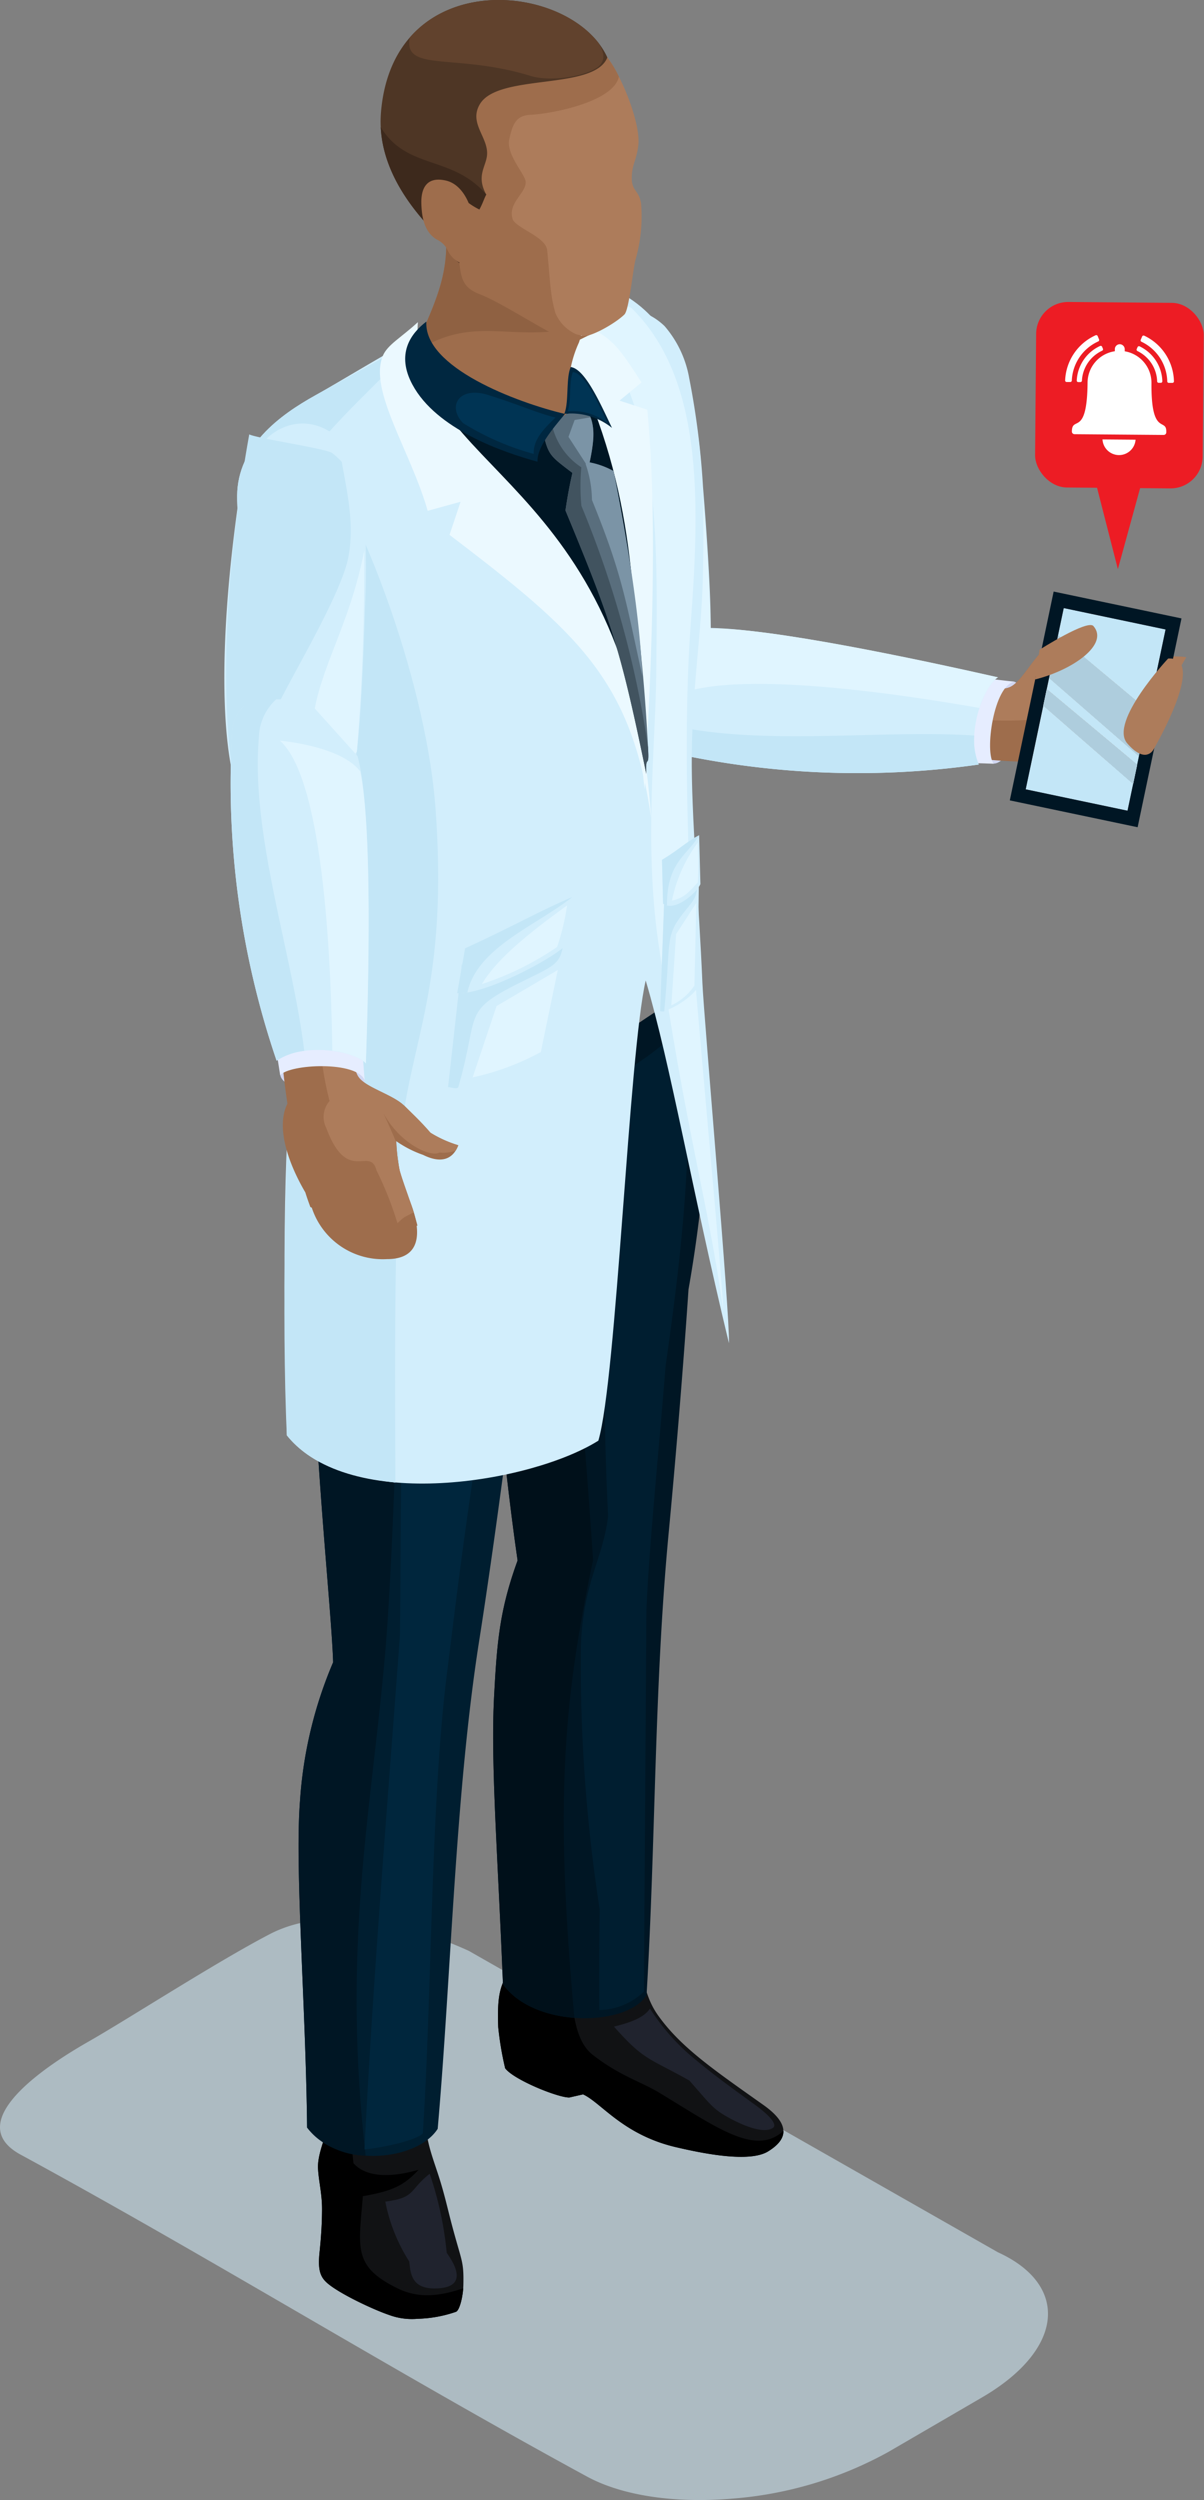 <svg xmlns="http://www.w3.org/2000/svg" width="140.125" height="290.903" viewBox="0 0 140.125 290.903">
  <rect x="0" y="0" width="140.125" height="290.903" fill="#808080" stroke="none"/>
  <g id="ILLUSTRATION" transform="translate(-7081.998 -2033.654)">
    <path id="Path_22544" data-name="Path 22544" d="M7198.14,2295.73l-61.58-35.073c-6.714-3.067-16.322-5.508-23.161-1.949-6.232,3.244-16.5,9.882-21.038,12.47-3.447,1.967-15.416,9.137-7.962,13.191,21.93,11.924,43.632,25.335,65.9,37.449,4.211,2.291,10.373,3.119,16.84,2.582a44.6,44.6,0,0,0,18.238-5.432q5.552-3.228,10.921-6.357c4.83-2.812,7.391-6.138,7.645-9.213C7204.191,2300.394,7202.261,2297.611,7198.14,2295.73Z" fill="#c1d5de" fill-rule="evenodd" opacity="0.7" style="mix-blend-mode: multiply;isolation: isolate"/>
    <g id="Group_10723" data-name="Group 10723">
      <g id="Group_10722" data-name="Group 10722">
        <path id="Path_22545" data-name="Path 22545" d="M7156.146,2261.5c.91,3.195,1.139,4.845,2.466,6.7,2.647,3.71,6.55,6.359,12.233,10.387,2.7,1.917,3.275,3.734.536,5.405-2.155,1.315-7.43.27-10.724-.5-6.181-1.454-8.681-5.175-10.8-6.142l-1.6.364c-1.312.022-6.462-2.057-7.467-3.4a36.775,36.775,0,0,1-.807-4.789c-.19-5.233.63-4.7,2.029-8.794C7146.774,2261.068,7151.381,2261.335,7156.146,2261.5Z" fill="#111214" fill-rule="evenodd"/>
        <path id="Path_22546" data-name="Path 22546" d="M7173.174,2281.6c.026.826-.533,1.626-1.793,2.4-2.155,1.315-7.43.27-10.724-.5-6.181-1.454-8.681-5.175-10.8-6.142l-1.6.364c-1.312.022-6.462-2.057-7.467-3.4a36.775,36.775,0,0,1-.807-4.789c-.19-5.233.63-4.7,2.029-8.794,2.106.154,4.181.291,6.253.41.376,3.445-.126,9.386,2.708,11.6,3.17,2.471,5.642,3.129,7.76,4.417C7165.487,2281.25,7169.943,2284.583,7173.174,2281.6Z" fill-rule="evenodd"/>
        <path id="Path_22547" data-name="Path 22547" d="M7157.645,2267.37c-.674.995-2,1.556-4.191,2.1,3.535,3.985,4.033,3.611,8.781,6.28,2.393,2.734,2.725,3.253,4.252,4.135,1.823,1.053,4.4,2.135,5.48,1.357.465-.334-.161-1.271-2.169-2.726-2.277-1.65-4.6-3.322-6.691-5.066A24.7,24.7,0,0,1,7157.645,2267.37Z" fill="#20232e" fill-rule="evenodd"/>
      </g>
      <path id="Path_22548" data-name="Path 22548" d="M7138.446,2174.085a76.613,76.613,0,0,1-.674-12.21c3.853-1.541,7.9-3,11.808-4.706l-.279-.235c4.139-1.943,7.706-4.962,12.48-7.7,2,6.288,2.737,9.1,2.585,14.22a156.736,156.736,0,0,1-2.236,20.226c-.7,10.361-1.628,21.173-2.3,28.248-1.715,18.05-1.5,35.856-2.584,53.875-2.237,3.671-13.027,3.9-16.713-1.264-.552-14.254-1.443-25.51-1.041-33.309.336-6.493.645-10.233,2.745-16C7140.838,2205.624,7138.957,2187.947,7138.446,2174.085Z" fill="#001624" fill-rule="evenodd"/>
      <path id="Path_22549" data-name="Path 22549" d="M7120.451,2280.438c-.792,2.31-1.514,4.1-1.44,5.551.076,1.5.487,2.965.468,4.868-.016,1.63-.1,3.017-.29,4.863-.192,1.888,0,2.781.833,3.535,1.347,1.226,5.358,3.122,7.258,3.767a7.65,7.65,0,0,0,3.327.446,14.789,14.789,0,0,0,4.459-.812c.41-.154.831-1.747.861-3.127.062-2.891-.2-2.647-1.4-7.229-.41-1.565-.74-3.057-1.3-4.886-.7-2.277-1.57-4.281-1.661-6.521l-8.465-.331Z" fill="#111214" fill-rule="evenodd"/>
      <path id="Path_22550" data-name="Path 22550" d="M7120.451,2280.438c-.792,2.31-1.514,4.1-1.44,5.551.076,1.5.487,2.965.468,4.868-.016,1.63-.1,3.017-.29,4.863-.192,1.888,0,2.781.833,3.535,1.347,1.226,5.358,3.122,7.258,3.767a7.65,7.65,0,0,0,3.327.446,14.789,14.789,0,0,0,4.459-.812c.372-.14.751-1.458.842-2.732h-.023c-2.588.882-5.1,1.234-7.583.02-5.248-2.562-4.565-4.692-4.072-10.741,3.414-.6,4.756-1.208,6.488-3.078-2.911.856-6.039,1.009-7.588-.77l-.48-4.812Z" fill-rule="evenodd"/>
      <path id="Path_22551" data-name="Path 22551" d="M7151.023,2215.172c-3.539,16.722-4.435,28.522-2.175,53.278-3.257-.241-6.576-1.477-8.314-3.911-.552-14.254-1.443-25.51-1.041-33.309.336-6.493.645-10.233,2.745-16-1.8-12.349-4.4-38.041-3.848-51.815l7.391-2.955C7148.022,2180.834,7149.435,2191.343,7151.023,2215.172Z" fill="#00101a" fill-rule="evenodd"/>
      <path id="Path_22552" data-name="Path 22552" d="M7143.371,2181.424c-1.364,13.888-4.037,33.189-5.589,43.047-2.819,17.91-3.261,38.911-4.844,56.893-2.447,3.826-11.667,4.615-15.2-.147-.153-14.264-1.447-30.234-.826-38.019a49.212,49.212,0,0,1,3.856-16.122c-.355-11.118-6.155-56.787,1.507-65.749a6.7,6.7,0,0,1,1.442-2.028l11.162-.872,13.241-1.541a38.359,38.359,0,0,1-.1,15.725,2.439,2.439,0,0,1-.3.648c-.126.936-.294,1.881-.507,2.827C7147.027,2176.953,7144.907,2179.378,7143.371,2181.424Z" fill="#001e30" fill-rule="evenodd"/>
      <path id="Path_22553" data-name="Path 22553" d="M7131.253,2172.251a43.66,43.66,0,0,0-2.765,15.325c-.19,8.453-.819,28.439-1.622,37.953-1.573,18.65-5.126,34.193-2.311,58.957a9.074,9.074,0,0,1-6.814-3.269c-.153-14.264-1.447-30.235-.826-38.019a49.212,49.212,0,0,1,3.856-16.122c-.362-11.338-6.389-58.615,1.976-66.242l12.751-.873C7133.856,2164.7,7133.338,2167.424,7131.253,2172.251Z" fill="#001624" fill-rule="evenodd"/>
      <path id="Path_22554" data-name="Path 22554" d="M7132.008,2286.592c-2.449,1.932-1.591,2.776-5.167,3.243a20.023,20.023,0,0,0,2.788,6.969c.143,1.348.252,3.116,2.875,3.132,4.9.032,1.5-4.011,1.483-4.163A40.31,40.31,0,0,0,7132.008,2286.592Z" fill="#20232e" fill-rule="evenodd"/>
      <path id="Path_22555" data-name="Path 22555" d="M7161.3,2153.231a34.6,34.6,0,0,1-9.227,6.481c-.012,6.321-.008,18.03.227,29.733.026,6.922.137,13.971.437,19.838.011.284.019.57.027.856-.588,4.871-2.87,7.619-3.157,14.94a185.919,185.919,0,0,0,2.184,30.748c-.047,3.917-.073,7.822-.04,11.714a7.683,7.683,0,0,0,5.187-2.143l.29-44.329c.279-7.063,1.366-17.637,2.24-28.514C7161.322,2179.564,7163.118,2164.5,7161.3,2153.231Z" fill="#001e30" fill-rule="evenodd"/>
      <path id="Path_22556" data-name="Path 22556" d="M7135.957,2163.256l-.032.009a205.751,205.751,0,0,1-5.978,20.4c-1.627,14.1-1.212,29.487-1.408,40.359-1.468,19.89-3.13,39.82-4.122,59.735,1.81-.157,5.823-.965,6.786-1.838,1.086-16.218.893-39.087,2.914-54.328.412-3.112,3.416-29.543,7.037-44.521,1.214-5.018,4.684-4.923,5.386-7.809,1.525-6.26,1.557-9.117.93-15.915C7143.664,2160.773,7139.869,2162.14,7135.957,2163.256Z" fill="#00263d" fill-rule="evenodd"/>
    </g>
    <g id="Group_10726" data-name="Group 10726">
      <g id="Group_10725" data-name="Group 10725">
        <path id="Path_22557" data-name="Path 22557" d="M7159.964,2118.581a5.1,5.1,0,0,1-3.644.391c-1.82-.625-3.174-2.875-4.26-4.638-2.945-4.786-4.793-17.346-4.248-34.814.3-9.684,7.262-12.033,11.531-7.923a12.563,12.563,0,0,1,2.864,6.044,94.011,94.011,0,0,1,1.608,12.639c.6,7.35,1.058,15.194.837,17.622Z" fill="#d2eefc" fill-rule="evenodd"/>
        <path id="Path_22558" data-name="Path 22558" d="M7197.006,2122.271c-.711-2.051.4-7.431,1.574-8.856a3.073,3.073,0,0,1,1.421-.445c2.37.566-.017,9.771-2.439,9.531A1.421,1.421,0,0,1,7197.006,2122.271Z" fill="#d1d7f2" fill-rule="evenodd"/>
        <g id="Group_10724" data-name="Group 10724">
          <path id="Path_22559" data-name="Path 22559" d="M7216.3,2115.215a35.716,35.716,0,0,1,2.208-3.277,21.314,21.314,0,0,0,1.178-1.841l.006-.011c-2.577-.242-6.284.633-8.573.824a22.7,22.7,0,0,1-3.426-.236,12.656,12.656,0,0,0,2.155-2.775c1.5-1.978,1.06-3.375-.34-4.231a13.663,13.663,0,0,1-2.129,3.014c-1.176,1.149-2.374,1.446-3.634,2.367-1.461,1.07-2.8,3.855-4.126,4.518-.853.427-1.883.159-4.663.1l-2.686,3.806-.939,3.9a82.633,82.633,0,0,0,9.719.92c2.625,1.993,7.365,1.015,10.542-.127a29.721,29.721,0,0,0,3.2-.539A12.177,12.177,0,0,1,7216.3,2115.215Z" fill="#9e6d4c" fill-rule="evenodd"/>
          <path id="Path_22560" data-name="Path 22560" d="M7210.61,2113.559a30.866,30.866,0,0,1,8.265-1.306c.371-.719.765-1.431,1.19-2.125-2.58-.373-6.545.581-8.946.782a19.7,19.7,0,0,1-3.248-.223c-1.133.236-2.265.5-3.556.823,1.254-1.076,2.51-2.107,3.795-3.146,1.64-1.391,2.175-2.6,1.955-4.279a3.424,3.424,0,0,0-.557-.417,13.663,13.663,0,0,1-2.129,3.014c-1.176,1.149-2.374,1.446-3.634,2.367-1.461,1.07-2.8,3.855-4.126,4.518-.853.427-1.883.159-4.663.1l-2.31,3.274a37.755,37.755,0,0,0,9.018.48,2.814,2.814,0,0,0,2.994.968C7211.671,2117.191,7207.613,2113.773,7210.61,2113.559Z" fill="#ad7c5b" fill-rule="evenodd"/>
        </g>
        <path id="Path_22561" data-name="Path 22561" d="M7200.081,2112.963c-2.444.411-3.523,8.279-2.429,9.558l-3.18-.1c-2.045-3.31-2.264-9.593,1.838-9.817C7196.944,2112.567,7199.192,2112.913,7200.081,2112.963Z" fill="#e6edff" fill-rule="evenodd"/>
        <path id="Path_22562" data-name="Path 22562" d="M7198.132,2112.479c-1.779,1.129-3.739,6.815-2.219,10.135a99.988,99.988,0,0,1-38.447-2.005,4.346,4.346,0,0,1-2.758-1.849c-1.031-1.528.3-5.1.447-7.342l7.661-4.644C7169.172,2106.2,7187.629,2110.109,7198.132,2112.479Z" fill="#d2eefc" fill-rule="evenodd"/>
        <path id="Path_22563" data-name="Path 22563" d="M7195.384,2119.242a7.27,7.27,0,0,0,.529,3.372,99.988,99.988,0,0,1-38.447-2.005,4.347,4.347,0,0,1-2.758-1.849c-1.031-1.528-.677-2.464-.535-4.7a6.21,6.21,0,0,0,4.422,3.591C7169.411,2120.7,7184.167,2118.487,7195.384,2119.242Z" fill="#c3e6f7" fill-rule="evenodd"/>
        <path id="Path_22564" data-name="Path 22564" d="M7161.208,2121.44c-1.51-.367-4.3-.714-4.967-1.054-1.714-.875-4.025-4.584-4.713-6.446-2.228-6.035-4.772-20.751-3.324-42.306.98.373,9.112.652,9.842,1.106a9.292,9.292,0,0,1,1.207.883c1.149,3.844,2.268,7.15,1.992,10.907-.321,4.371-5.107,14.637-6.359,18.344-.489,3.272-1.332,9.2.6,13.483C7156.545,2118.7,7158.26,2120.131,7161.208,2121.44Z" fill="#c3e6f7" fill-rule="evenodd"/>
        <path id="Path_22565" data-name="Path 22565" d="M7198.162,2112.467c-.849.378-1.982,2.677-2.174,3.563-8.6-1.5-31-5.054-36.6-.723,1.176-3.819,3.011-7.42,5.278-8.519C7171.517,2106.677,7188.756,2110.344,7198.162,2112.467Z" fill="#e0f5ff" fill-rule="evenodd"/>
      </g>
      <path id="Path_22566" data-name="Path 22566" d="M7163,2083.558c-.72,8.944-3.725,14.248-3.764,20.3-.028,4.407,1.828,7.22.235,11.311l5.247-8.221C7164.469,2098.351,7163.848,2091.179,7163,2083.558Z" fill="#e0f5ff" fill-rule="evenodd"/>
    </g>
    <path id="Path_22567" data-name="Path 22567" d="M7118.737,2079.632c5.348-2.968,23.8-14.69,29.194-13.891,14.487,2.145,16.356,15.338,15.865,35.188-.162,6.593-1.206,12.389-1.287,20.58-.069,6.93.856,17.353,1.238,26.539.159,3.829,3.228,38.846,3.087,41.9-4.4-18.241-6.744-32.24-9.686-42.206-1.966,8.512-3.388,46.349-5.511,53.548-7.8,4.9-28.942,8.466-36.253-.617-.685-26.455.042-38.762.768-41.749,2.188-8.976,5.544-11.2,6.161-20.21.644-9.38-12.835-34.434-12.712-47.4C7109.656,2085.564,7114.5,2081.98,7118.737,2079.632Z" fill="#d2eefc" fill-rule="evenodd"/>
    <path id="Path_22568" data-name="Path 22568" d="M7151.322,2072.436c7.7,9.021,7.182,25.648,7.053,39.648-.074,8.058-1.423,19.68.234,31.186,3.189,22.154,5.761,29.818,7.58,43-.206-4.919-3.388-38.141-3.627-43.283-.583-12.493-1.021-25.351-.146-37.161,1.05-14.194,1.329-28.22-6.926-36.334C7153.369,2068.359,7150.77,2070.264,7151.322,2072.436Z" fill="#e0f5ff" fill-rule="evenodd"/>
    <path id="Path_22569" data-name="Path 22569" d="M7118.737,2079.632l11.543-6.4c-1.723,2.763-7.331,7.346-11.6,12.556,6.1,9.063,12.995,28.019,14.008,41.953,1.414,19.469-2.427,26.085-3.818,36.194-1.184,8.611-.841,38.293-.856,42.234-5.211-.634-9.794-1.968-12.631-5.491-.643-13.619-.051-35.1.324-38.675,1.246-11.8,5.923-13.333,6.6-23.284.644-9.38-12.835-34.434-12.712-47.4C7109.656,2085.564,7114.5,2081.98,7118.737,2079.632Z" fill="#c3e6f7" fill-rule="evenodd"/>
    <path id="Path_22570" data-name="Path 22570" d="M7149.061,2070.986c4.221,1.969,4.663,2.641,7.6,7.169l-2.562,2.116,3.23,1.057c1.283,13.079.429,30.9-.307,44.158-1.551-13.134-1.405-32.211-5.779-43.829a32.408,32.408,0,0,0-4.15-7.3C7146.64,2073.687,7148.269,2070.616,7149.061,2070.986Z" fill="#ebf9ff" fill-rule="evenodd"/>
    <path id="Path_22571" data-name="Path 22571" d="M7131.99,2074.7c-1.2,19.348,19.476,18.12,24.89,47-1.195-16.019-.416-28.072-6.9-43.211l-1.5,2.116-4.343.78Z" fill="#001624" fill-rule="evenodd"/>
    <path id="Path_22572" data-name="Path 22572" d="M7130.632,2071.139c-1.949,1.805-3.546,2.625-4.083,3.929-1.656,4.023,3.237,11.063,5.226,18.026l3.827-1.057-1.285,3.855c14.82,11.3,21.156,16.782,23.457,32.936C7155.151,2088.992,7129.475,2088.384,7130.632,2071.139Z" fill="#ebf9ff" fill-rule="evenodd"/>
    <g id="Group_10727" data-name="Group 10727">
      <path id="Path_22573" data-name="Path 22573" d="M7135.738,2145.9c5.669-2.619,7.229-3.3,12.151-4.519l-2.065,14.449a19.226,19.226,0,0,1-11.678,4.327Z" fill="#d2eefc" fill-rule="evenodd"/>
      <path id="Path_22574" data-name="Path 22574" d="M7135.738,2145.9c5.669-2.619,7.229-3.3,12.151-4.519-.648,4.322-.312,4.139-4.642,6.251-7.734,3.771-5.336,3.6-7.892,12.462-.113.39-.811.057-1.209.063Z" fill="#c3e6f7" fill-rule="evenodd"/>
      <path id="Path_22575" data-name="Path 22575" d="M7136.129,2144c5.706-2.616,8.244-4.143,12.477-5.97l-1.012,5.833c-1.436,1.367-9.014,5.507-12.39,5.365Z" fill="#d2eefc" fill-rule="evenodd"/>
      <path id="Path_22576" data-name="Path 22576" d="M7136.129,2144c5.706-2.616,8.244-4.143,12.477-5.97-4.1,3.286-11.067,5.846-12.213,11.11a6.014,6.014,0,0,1-1.189.088Z" fill="#c3e6f7" fill-rule="evenodd"/>
      <path id="Path_22577" data-name="Path 22577" d="M7146.917,2146.52l-7.128,4.2-2.784,8.3a29.772,29.772,0,0,0,7.935-2.951Z" fill="#e0f5ff" fill-rule="evenodd"/>
      <path id="Path_22578" data-name="Path 22578" d="M7148,2139c-3.318,2.439-7.981,5.85-9.911,9.161a34.546,34.546,0,0,0,8.743-4.316A26.592,26.592,0,0,0,7148,2139Z" fill="#e0f5ff" fill-rule="evenodd"/>
    </g>
    <g id="Group_10730" data-name="Group 10730">
      <g id="Group_10728" data-name="Group 10728">
        <path id="Path_22579" data-name="Path 22579" d="M7159.348,2137.186c1.872-2.159,2.387-2.708,4.013-3.531l-.167,14.921c-.9,1.383-3.607,2.9-4.372,2.737Z" fill="#d2eefc" fill-rule="evenodd"/>
        <path id="Path_22580" data-name="Path 22580" d="M7159.348,2137.186c1.872-2.159,2.387-2.708,4.013-3.531-.215,4.27-.1,4.114-1.533,5.872-2.555,3.143-1.686,3.156-2.53,11.808a1.428,1.428,0,0,1-.476-.022Z" fill="#c3e6f7" fill-rule="evenodd"/>
        <path id="Path_22581" data-name="Path 22581" d="M7163.04,2138.719l-2.354,3.624-.558,8.294a6.511,6.511,0,0,0,2.69-2.307Z" fill="#e0f5ff" fill-rule="evenodd"/>
      </g>
      <g id="Group_10729" data-name="Group 10729">
        <path id="Path_22582" data-name="Path 22582" d="M7159.043,2133.707c1.985-1.192,2.836-2.093,4.321-2.861l.149,5.687c-.435,1.023-3.011,3.286-4.344,2.266Z" fill="#d2eefc" fill-rule="evenodd"/>
        <path id="Path_22583" data-name="Path 22583" d="M7159.043,2133.707c1.985-1.192,2.836-2.093,4.321-2.861-1.3,2.29-3.781,3.1-3.739,8.171a1.248,1.248,0,0,1-.456-.218Z" fill="#c3e6f7" fill-rule="evenodd"/>
        <path id="Path_22584" data-name="Path 22584" d="M7163.218,2131.682a17.06,17.06,0,0,0-3.02,6.777c1.34-.344,1.789-.758,3.015-2.14C7163.305,2134.769,7163.251,2133.349,7163.218,2131.682Z" fill="#e0f5ff" fill-rule="evenodd"/>
      </g>
    </g>
    <g id="Group_10736" data-name="Group 10736">
      <g id="Group_10734" data-name="Group 10734">
        <g id="Group_10731" data-name="Group 10731">
          <path id="Path_22585" data-name="Path 22585" d="M7145.129,2083.665c.683,2.976.8,2.966,3.489,5.017-.349,1.513-.579,2.819-.811,4.368,5.309,12.813,6.393,15.964,9.407,30.653-.1-2.383.329-.592.228-2.615a220.629,220.629,0,0,0-4.037-32.619,9.385,9.385,0,0,0-2.788-1.011c.775-3.285.38-5.4-.289-5.8C7147.9,2081.568,7146.886,2081.855,7145.129,2083.665Z" fill="#596e7d" fill-rule="evenodd"/>
          <path id="Path_22586" data-name="Path 22586" d="M7145.129,2083.665c.683,2.976.8,2.966,3.489,5.017-.349,1.513-.579,2.819-.811,4.368,5.309,12.813,6.393,15.964,9.407,30.653-.1-2.383.329-.592.228-2.615l-.025-.492a117.319,117.319,0,0,0-7.755-28.084,24.961,24.961,0,0,1-.009-4.484,7.93,7.93,0,0,1-3.487-5.319l.1-.08-.1.159-.012-.07A10.867,10.867,0,0,0,7145.129,2083.665Z" fill="#41535f" fill-rule="evenodd"/>
          <path id="Path_22587" data-name="Path 22587" d="M7150.7,2082.219l-1.825.306-.716,1.964,2.029,3.125-.039.013a13.269,13.269,0,0,1,.745,4.209c3.494,8.595,3.864,11.387,5.862,20.5-.318-7.386-1.893-16.534-3.349-23.869a9.392,9.392,0,0,0-2.785-1.01C7151.03,2085.357,7151.332,2083.74,7150.7,2082.219Z" fill="#7b94a6" fill-rule="evenodd"/>
        </g>
        <g id="Group_10732" data-name="Group 10732">
          <path id="Path_22588" data-name="Path 22588" d="M7130.541,2073.654c-.4,4.639,12.305,10.712,17.143,8.339.51-.252.777-1.323,1.092-1.755a8.308,8.308,0,0,1-.476-3.1,13.361,13.361,0,0,1,1.069-3.613c.578-1.568.6-4.888,1.595-8.563l-14.481-6.313-3.1-1.645C7134.867,2064.233,7133.228,2067.594,7130.541,2073.654Z" fill="#9e6d4c" fill-rule="evenodd"/>
          <path id="Path_22589" data-name="Path 22589" d="M7130.54,2073.654a2.106,2.106,0,0,0,.064.781c6.864-4.322,11.139-.7,19.189-2.854a53.358,53.358,0,0,1,1.171-6.62l-14.481-6.313-3.1-1.645C7134.868,2064.233,7133.228,2067.594,7130.54,2073.654Z" fill="#8f6142" fill-rule="evenodd"/>
        </g>
        <g id="Group_10733" data-name="Group 10733">
          <path id="Path_22590" data-name="Path 22590" d="M7147.677,2081.808c.558-1.4.165-4.116.745-5.445,1.649.21,3.4,4.14,4.8,7.082A7.568,7.568,0,0,0,7147.677,2081.808Z" fill="#002740" fill-rule="evenodd"/>
          <path id="Path_22591" data-name="Path 22591" d="M7148.05,2081.53c.47-1.182.138-3.467.626-4.586,1.388.178,2.861,3.487,4.04,5.963A6.364,6.364,0,0,0,7148.05,2081.53Z" fill="#003454" fill-rule="evenodd"/>
          <path id="Path_22592" data-name="Path 22592" d="M7131.62,2071.072c-.331,5.327,10.483,9.408,16.127,10.751-1.416,1.71-3.263,3.848-3.191,5.556-4.069-1.114-11.761-3.763-14.557-8.967C7128.087,2074.853,7129.765,2072.489,7131.62,2071.072Z" fill="#002740" fill-rule="evenodd"/>
          <path id="Path_22593" data-name="Path 22593" d="M7139.12,2079.719c3.042.932,5.44,2.021,7.532,2.52-1.587,1.5-2.6,2.691-2.534,4.235a31.151,31.151,0,0,1-8.225-3.588C7133.949,2080.88,7135.5,2078.4,7139.12,2079.719Z" fill="#003454" fill-rule="evenodd"/>
        </g>
      </g>
      <g id="Group_10735" data-name="Group 10735">
        <path id="Path_22594" data-name="Path 22594" d="M7147.983,2072.235c-1.9-.764-6.852-3.935-9.785-4.751-2.219-.617-2.083-3.335-4.174-7.808-3.517-1.566-4.9-3.095-5.579-5.005-1.6-4.537.026-10.109,3.029-13.586a12.642,12.642,0,0,1,10.282-4.386c4.256.058,7.9.553,10.285,2.875,1.907,1.859,4.526,8.17,4.252,10.916-.145,1.45-.608,2.174-.723,3.162-.269,2.324.739,1.906,1.036,3.653a18.154,18.154,0,0,1-.637,6.532c-.326,1.255-.751,5.875-1.3,6.412-1.06,1.038-3.828,2.588-4.736,2.5A14.788,14.788,0,0,1,7147.983,2072.235Z" fill="#ad7c5b" fill-rule="evenodd"/>
        <path id="Path_22595" data-name="Path 22595" d="M7148.18,2073.339c-1.936-.587-7.665-4.424-10.339-5.445-3.458-1.32-1.351-3.638-3.817-8.218-3.517-1.566-4.9-3.095-5.579-5.005-1.6-4.535.026-10.109,3.029-13.586a12.642,12.642,0,0,1,10.282-4.386c5.521.076,8.991.914,11.182,4a12.3,12.3,0,0,1,1.087,1.868c-.593,2.928-7.78,4.325-10.235,4.441-1.751.082-2.107,1.054-2.518,2.828s1.868,4.123,1.908,4.977c.064,1.311-2.079,2.428-1.532,4.3.309,1.059,3.858,2.072,4.026,3.631.2,1.857.276,3.4.456,4.814a15.336,15.336,0,0,0,.517,2.541,4.705,4.705,0,0,0,2.218,2.358,2.285,2.285,0,0,0,2.041.056C7149.41,2073.122,7149.157,2073.564,7148.18,2073.339Z" fill="#9e6d4c" fill-rule="evenodd"/>
        <path id="Path_22596" data-name="Path 22596" d="M7137.851,2045.767c2.164-3.618,13.3-1.546,14.833-5.427-4.038-8.862-24.881-10.9-26.343,6.345-.433,5.114,2.173,9.68,5.734,13.49a15.044,15.044,0,0,1,2.908,3.687q.242.205.482.407l.548-6.863.244-.355a8.52,8.52,0,0,0,1.531.974c.4-.726.555-1.3.8-1.735-1.173-2.14-.064-3.2.086-4.513C7138.916,2049.668,7136.5,2048.027,7137.851,2045.767Z" fill="#4e3625" fill-rule="evenodd"/>
        <path id="Path_22597" data-name="Path 22597" d="M7134.983,2063.862q.242.205.482.407l.548-6.863.244-.355a8.52,8.52,0,0,0,1.531.974c.4-.726.555-1.3.8-1.735-3.959-4.619-9.221-2.827-12.28-7.845.216,4.405,2.616,8.363,5.764,11.73A15.044,15.044,0,0,1,7134.983,2063.862Z" fill="#3d291c" fill-rule="evenodd"/>
        <path id="Path_22598" data-name="Path 22598" d="M7133.889,2054.663c-2.281-.52-2.906.964-2.852,2.7.049,1.583.35,3.3,1.789,4.16a2.666,2.666,0,0,1,1.2,1.1,3.08,3.08,0,0,0,3,1.919c2.045-.272.457-3.186.087-4.373C7137.15,2058.16,7136.1,2055.168,7133.889,2054.663Z" fill="#9e6d4c" fill-rule="evenodd"/>
        <path id="Path_22599" data-name="Path 22599" d="M7151.7,2041.35c.814-.726.561-1.74-.035-2.684-4.362-5.632-16.038-7.374-21.919-.708a1.344,1.344,0,0,0-.1.35c-.446,3.7,5.591,1.556,14.112,4.183C7146.2,2043.243,7150.443,2042.47,7151.7,2041.35Z" fill="#61422d" fill-rule="evenodd"/>
      </g>
    </g>
    <g id="Group_10737" data-name="Group 10737">
      <path id="Path_22600" data-name="Path 22600" d="M7201.372,2125.5l11.851,2.489.656-3.125-10.46-9.11Z" fill="#c3e6f7"/>
      <path id="Path_22601" data-name="Path 22601" d="M7217.652,2106.9l-11.851-2.489-.667,3.174,10.524,8.8Z" fill="#c3e6f7"/>
      <path id="Path_22602" data-name="Path 22602" d="M7203.822,2113.837l10.524,8.8.207-.986-10.46-9.11Z" fill="#c3e6f7"/>
      <path id="Path_22603" data-name="Path 22603" d="M7205.135,2107.585l-1.042,4.961,10.46,9.11,1.106-5.267Z" fill="#c3e6f7"/>
      <path id="Path_22604" data-name="Path 22604" d="M7205.135,2107.585l-1.042,4.961,10.46,9.11,1.106-5.267Z" fill="#aecddd" style="mix-blend-mode: multiply;isolation: isolate"/>
      <path id="Path_22605" data-name="Path 22605" d="M7204.625,2102.489l-.834,3.972-1.034,4.922-.279,1.33-.394,1.878-2.562,12.195,14.877,3.125.815-3.884.475-2.261.2-.947,1.115-5.306,2.5-11.9Zm9.721,20.153-.467,2.222-.656,3.125-11.851-2.489,2.047-9.746.4-1.917.271-1.291,1.042-4.961.666-3.175,11.851,2.489-1.993,9.49-1.106,5.267Z" fill="#001624"/>
      <path id="Path_22606" data-name="Path 22606" d="M7203.419,2115.754l10.46,9.11.467-2.223-10.524-8.8Z" fill="#c3e6f7"/>
      <path id="Path_22607" data-name="Path 22607" d="M7203.419,2115.754l10.46,9.11.467-2.223-10.524-8.8Z" fill="#aecddd" style="mix-blend-mode: multiply;isolation: isolate"/>
    </g>
    <path id="Path_22608" data-name="Path 22608" d="M7117.53,2132.154a5.1,5.1,0,0,1-3.665-.012c-1.74-.822-2.839-3.207-3.724-5.078-2.4-5.082-2.855-17.769-.392-35.07,1.367-9.592,8.543-11.161,12.333-6.607a12.573,12.573,0,0,1,2.182,6.322,94.321,94.321,0,0,1,.208,12.739c-.215,7.372-.621,15.219-1.108,17.608Z" fill="#d2eefc" fill-rule="evenodd"/>
    <path id="Path_22609" data-name="Path 22609" d="M7118.451,2135.133c-1.46-.532-4.2-1.183-4.82-1.594-1.608-1.058-3.5-5-3.976-6.926-1.55-6.244-2.459-21.15,1.352-42.415.932.479,8.985,1.651,9.661,2.182a9.35,9.35,0,0,1,1.1,1.01c.72,3.948,1.468,7.357.78,11.061-.8,4.309-6.686,13.986-8.338,17.533-.847,3.2-2.337,9-.886,13.467C7114.119,2131.892,7115.666,2133.507,7118.451,2135.133Z" fill="#c3e6f7" fill-rule="evenodd"/>
    <path id="Path_22610" data-name="Path 22610" d="M7124.4,2097.678c-1.7,8.811-5.27,13.751-5.974,19.761-.514,4.376,1.022,7.377-1.012,11.267l6.12-7.593C7124.234,2112.543,7124.406,2105.346,7124.4,2097.678Z" fill="#e0f5ff" fill-rule="evenodd"/>
    <g id="Group_10739" data-name="Group 10739">
      <path id="Path_22611" data-name="Path 22611" d="M7129.06,2172.011s4.421,8.158-2.027,8.152a8.69,8.69,0,0,1-8.949-6.7Z" fill="#9e6d4c" fill-rule="evenodd"/>
      <path id="Path_22612" data-name="Path 22612" d="M7114.732,2158.093c1.883-1.081,7.376-.993,9-.1a3.07,3.07,0,0,1,.7,1.314c-.115,2.433-9.6,1.8-9.818-.624A1.4,1.4,0,0,1,7114.732,2158.093Z" fill="#d1d7f2" fill-rule="evenodd"/>
      <g id="Group_10738" data-name="Group 10738">
        <path id="Path_22613" data-name="Path 22613" d="M7123.77,2159.041c.9,1.179,3.884,1.978,5.207,3.214,1.139,1.067,1.654,2.188,3,3.13a13.66,13.66,0,0,0,3.357,1.531c-.581,1.535-1.872,2.223-4.094,1.121a12.631,12.631,0,0,1-3.127-1.6,22.626,22.626,0,0,0,.4,3.41c.475,1.715,1.511,4.19,2.068,6.417-.113.038-.229.054-.339.1a6.171,6.171,0,0,1-3.615.459,19.773,19.773,0,0,0-5.83-.6,5.635,5.635,0,0,0-.576.113c-.182-.3-.356-.6-.528-.9a3.33,3.33,0,0,0-1.574-1.331c-.2-.544-.4-1.1-.584-1.7-1.712-2.909-3.555-7.384-2.085-10.334a82.726,82.726,0,0,1-.9-9.72l4.01.2,4.239,1.931C7123.264,2157.221,7123.192,2158.283,7123.77,2159.041Z" fill="#9e6d4c" fill-rule="evenodd"/>
        <path id="Path_22614" data-name="Path 22614" d="M7123.77,2159.041c.9,1.179,3.884,1.978,5.207,3.214,1.139,1.067,1.654,2.188,3,3.13a13.66,13.66,0,0,0,3.357,1.531,3.453,3.453,0,0,1-.306.626c-1.609.528-2.9.227-4.568-1.126-1.26-1.07-2.506-2.111-3.8-3.143.555,1.208,1.027,2.271,1.469,3.34a19.805,19.805,0,0,0,.385,3.233c.368,1.329,1.072,3.116,1.631,4.89l-.053.022c-.307.147-.656.324-.954.488-.019.011-.039.021-.058.033a1.108,1.108,0,0,0-.133.095,8.091,8.091,0,0,0-.691.613,39.718,39.718,0,0,0-2.439-6.148c-.768-2.905-3.372,1.718-5.856-4.95a2.814,2.814,0,0,1,.394-3.122,37.694,37.694,0,0,1-1.205-8.949l3.646,1.661C7123.264,2157.221,7123.192,2158.283,7123.77,2159.041Z" fill="#ad7c5b" fill-rule="evenodd"/>
      </g>
      <path id="Path_22615" data-name="Path 22615" d="M7124.45,2159.383c-.858-2.325-8.79-1.922-9.843-.61l-.491-3.143c2.872-2.624,9.006-4.008,9.988-.02C7124.256,2156.226,7124.333,2158.5,7124.45,2159.383Z" fill="#e6edff" fill-rule="evenodd"/>
      <path id="Path_22616" data-name="Path 22616" d="M7124.563,2157.378c-1.441-1.539-7.392-2.407-10.371-.295a100.016,100.016,0,0,1-5.181-38.15,4.345,4.345,0,0,1,1.3-3.053c1.309-1.3,5.069-.651,7.3-.927l5.989,6.664C7125.344,2127.755,7124.938,2146.617,7124.563,2157.378Z" fill="#d2eefc" fill-rule="evenodd"/>
      <path id="Path_22617" data-name="Path 22617" d="M7117.407,2155.935a7.281,7.281,0,0,0-3.215,1.148,100.016,100.016,0,0,1-5.181-38.15,4.347,4.347,0,0,1,1.3-3.053c1.309-1.3,2.295-1.124,4.523-1.4a6.209,6.209,0,0,0-2.707,5.013C7111.148,2130.686,7116.063,2144.774,7117.407,2155.935Z" fill="#c3e6f7" fill-rule="evenodd"/>
      <path id="Path_22618" data-name="Path 22618" d="M7124.581,2157.405c-.53-.764-3-1.449-3.906-1.474-.129-8.727-.8-31.4-6.1-36.1,3.972.446,7.852,1.579,9.353,3.6C7125.313,2130.148,7124.917,2147.768,7124.581,2157.405Z" fill="#e0f5ff" fill-rule="evenodd"/>
      <path id="Path_22619" data-name="Path 22619" d="M7128.977,2162.255s4.745,4.352,4.31,5.321-4.384-.336-6.621-4.3" fill="#ad7c5b"/>
    </g>
    <path id="Path_22620" data-name="Path 22620" d="M7202.985,2109.256s5.574-3.556,6.27-2.754c1.835,2.114-2.36,5.1-6.777,6.211" fill="#ad7c5b"/>
    <path id="Path_22621" data-name="Path 22621" d="M7217.948,2110.282s-6.91,7.38-4.761,9.867,3.047.732,3.047.732S7222.644,2109.977,7217.948,2110.282Z" fill="#ad7c5b"/>
    <g id="Group_10746" data-name="Group 10746">
      <rect id="Rectangle_134" data-name="Rectangle 134" width="19.504" height="21.59" rx="3.736" transform="translate(7202.62 2068.759) rotate(0.494)" fill="#ed1c24"/>
      <g id="Group_10745" data-name="Group 10745">
        <g id="Group_10744" data-name="Group 10744">
          <path id="Path_22622" data-name="Path 22622" d="M7216.009,2078.231a3.717,3.717,0,0,0-3.111-3.7l0-.22a.592.592,0,0,0-.514-.6.576.576,0,0,0-.637.567l0,.246a3.714,3.714,0,0,0-3.174,3.642c-.055,6.4-1.811,3.8-1.827,5.7a.306.306,0,0,0,.3.31l10.378.089a.306.306,0,0,0,.31-.3v-.088C7217.753,2082.232,7215.955,2084.464,7216.009,2078.231Zm-3.791,8.377a1.929,1.929,0,0,0,1.94-1.791l-3.848-.033A1.929,1.929,0,0,0,7212.218,2086.608Z" fill="#fff"/>
          <g id="Group_10740" data-name="Group 10740">
            <path id="Path_22623" data-name="Path 22623" d="M7217.093,2078.2l-.247,0a.178.178,0,0,1-.175-.175,4.051,4.051,0,0,0-1.164-2.711,4.062,4.062,0,0,0-1.127-.811.178.178,0,0,1-.089-.231l.1-.226a.176.176,0,0,1,.238-.091,4.661,4.661,0,0,1,2.646,4.067A.177.177,0,0,1,7217.093,2078.2Z" fill="#fff"/>
          </g>
          <g id="Group_10741" data-name="Group 10741">
            <path id="Path_22624" data-name="Path 22624" d="M7207.736,2078.116l-.247,0a.178.178,0,0,1-.176-.184,4.674,4.674,0,0,1,2.716-4.021.177.177,0,0,1,.236.095l.094.228a.178.178,0,0,1-.093.23,4.079,4.079,0,0,0-2.023,2.076,3.991,3.991,0,0,0-.328,1.406A.179.179,0,0,1,7207.736,2078.116Z" fill="#fff"/>
          </g>
          <g id="Group_10742" data-name="Group 10742">
            <path id="Path_22625" data-name="Path 22625" d="M7218.444,2078.208l-.421,0a.177.177,0,0,1-.175-.175,5.248,5.248,0,0,0-3-4.612.178.178,0,0,1-.089-.231l.167-.386a.178.178,0,0,1,.237-.092,6.015,6.015,0,0,1,3.461,5.32A.178.178,0,0,1,7218.444,2078.208Z" fill="#fff"/>
          </g>
          <g id="Group_10743" data-name="Group 10743">
            <path id="Path_22626" data-name="Path 22626" d="M7206.559,2078.106l-.42,0a.178.178,0,0,1-.177-.183,6.029,6.029,0,0,1,3.552-5.26.177.177,0,0,1,.235.1l.161.389a.179.179,0,0,1-.093.23,5.241,5.241,0,0,0-3.08,4.559A.178.178,0,0,1,7206.559,2078.106Z" fill="#fff"/>
          </g>
        </g>
      </g>
      <path id="Path_22627" data-name="Path 22627" d="M7212.1,2099.879l3.018-10.994-5.846-.05Z" fill="#ed1c24"/>
    </g>
  </g>
</svg>

